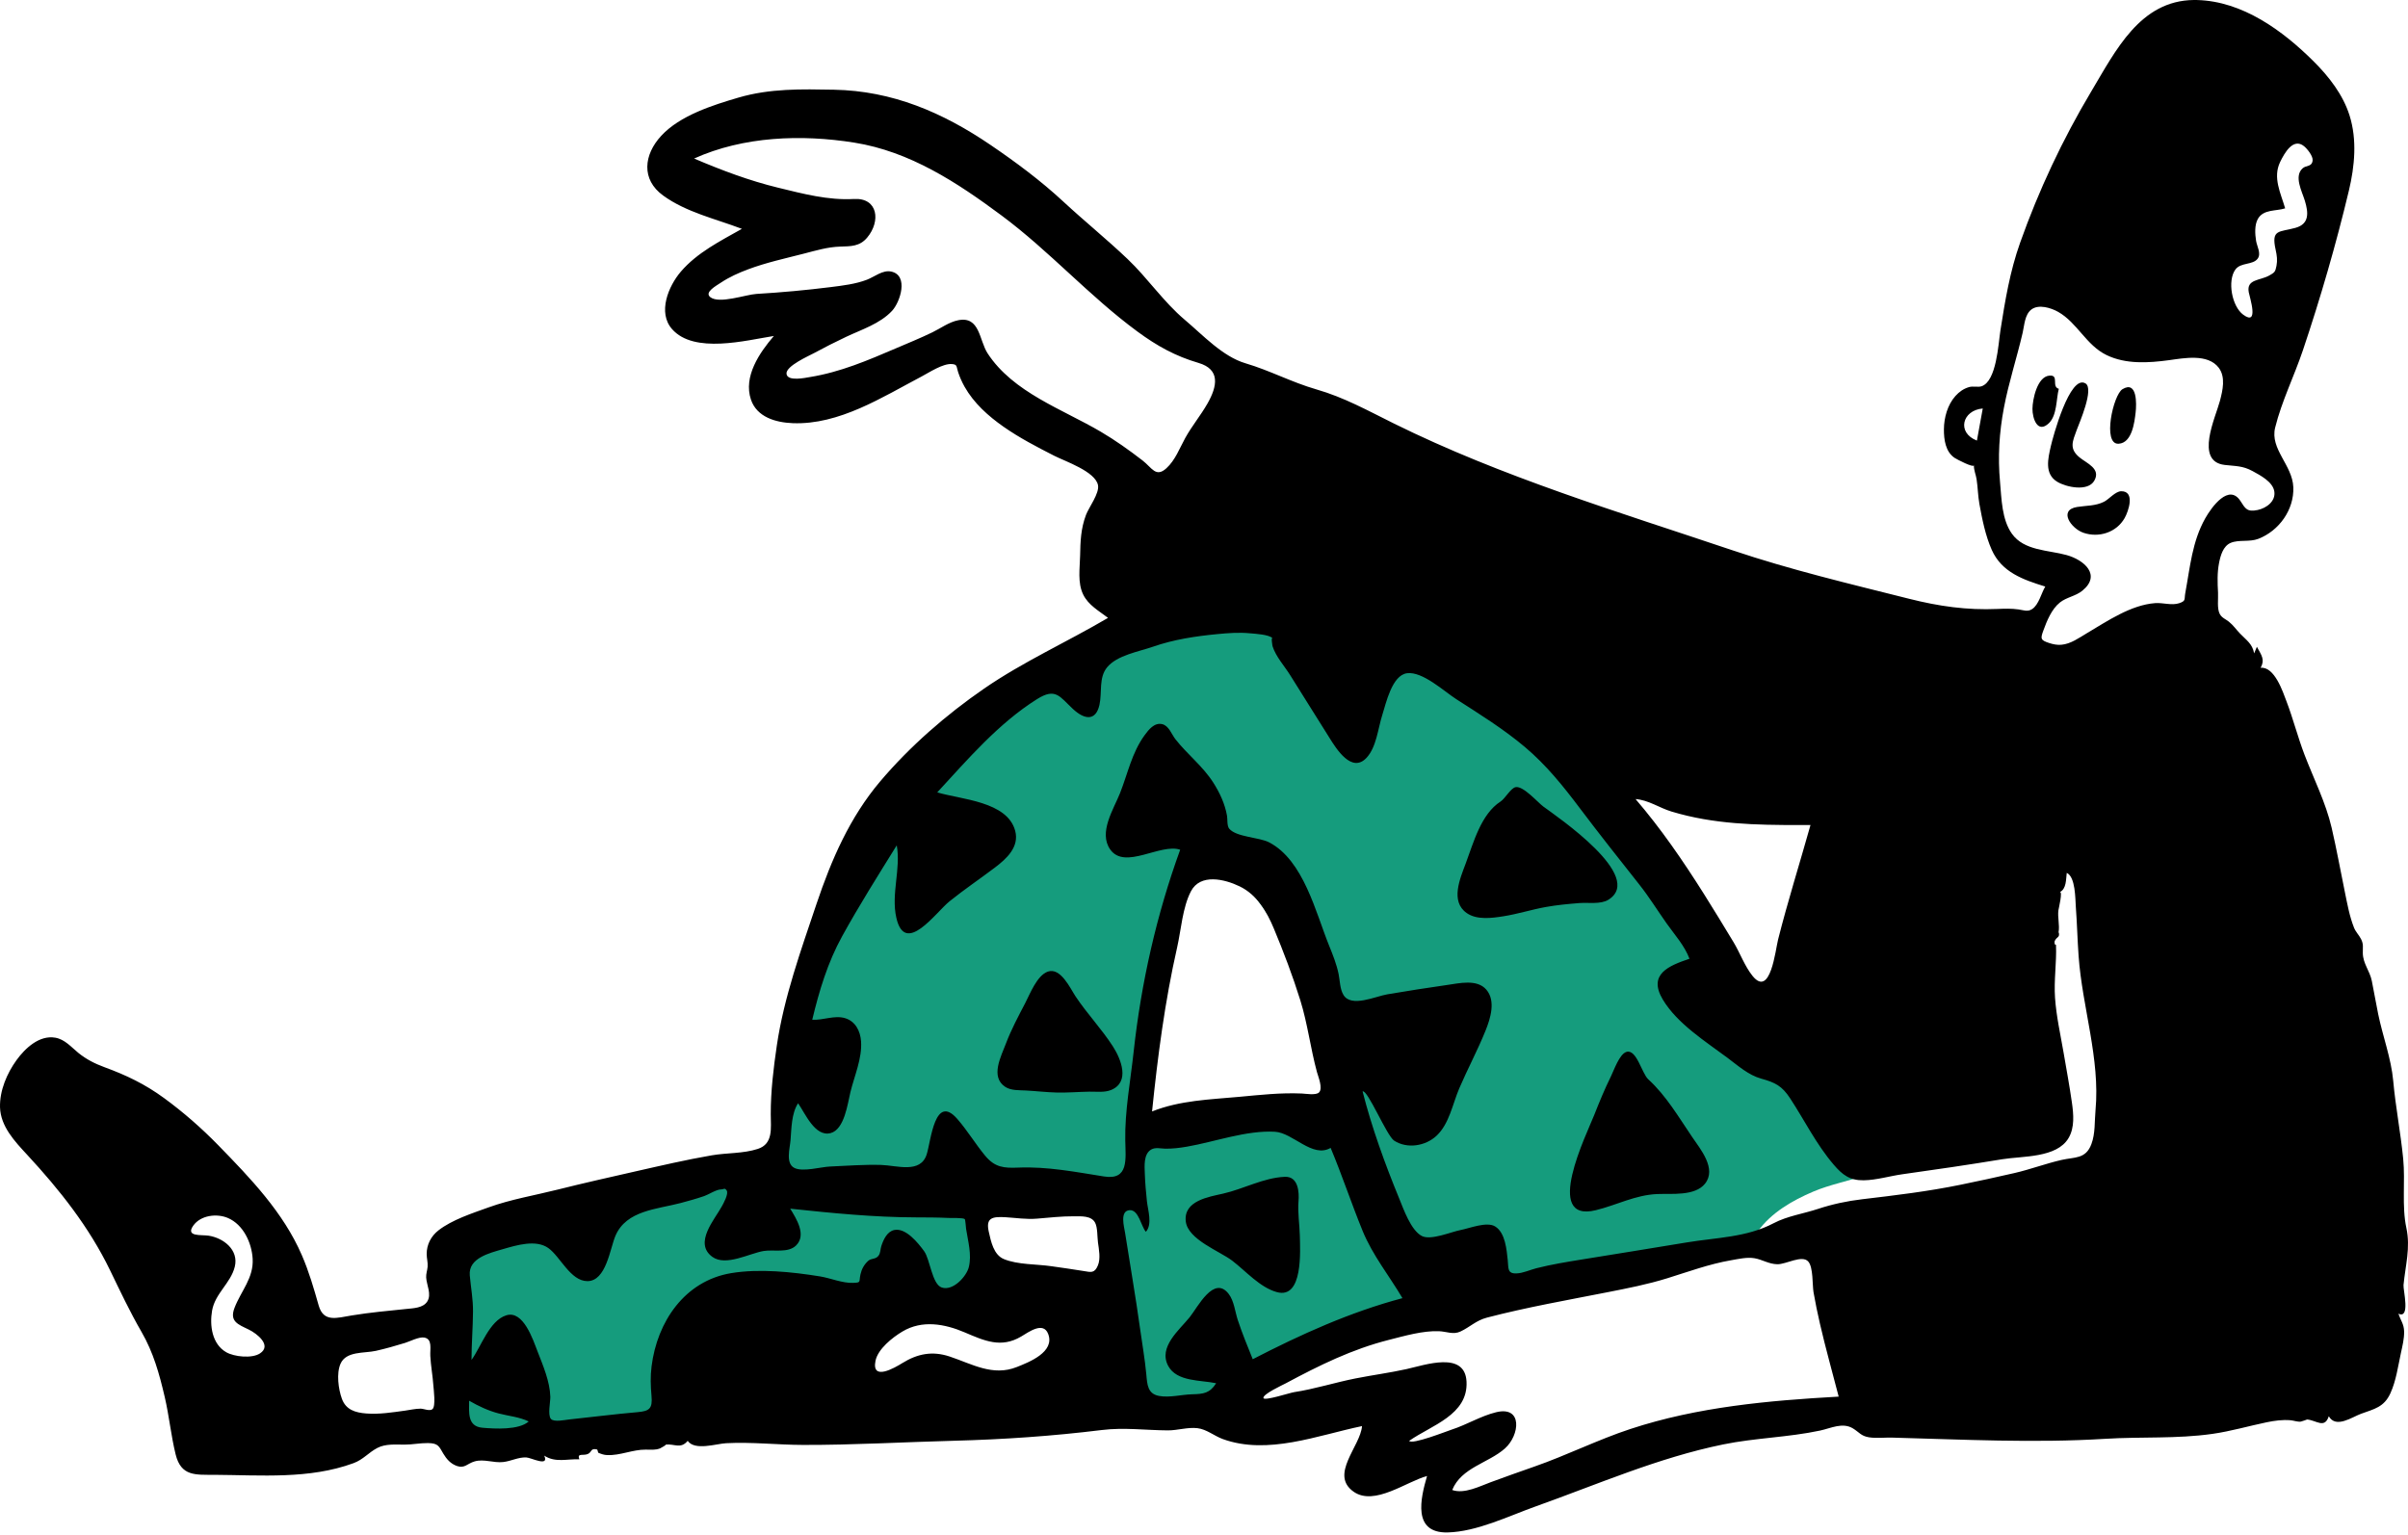 <svg width="323" height="206" viewBox="0 0 323 206" fill="none" xmlns="http://www.w3.org/2000/svg">
<path fill-rule="evenodd" clip-rule="evenodd" d="M164.8 82.354C177.738 81.325 190.082 86.146 200.423 93.661C213.751 103.346 225.047 117.197 232.693 131.793C233.506 132.419 234.308 133.062 235.103 133.71C239.359 137.177 243.517 140.838 247.202 144.914C249.26 147.189 254.656 152.721 252.313 156.21C251.816 156.951 251 157.376 250.182 157.67C247.889 158.491 245.498 158.907 243.237 159.867C240.445 161.052 237.551 162.712 235.762 165.243C235.253 165.963 235.121 166.813 234.437 167.13C233.712 167.466 232.345 167.335 231.552 167.413C229.959 167.569 228.365 167.725 226.772 167.881C223.028 168.248 219.115 168.289 215.453 169.193L198.606 173.352C195.161 174.203 191.2 174.672 187.933 176.07C183.056 178.157 178.404 181.213 173.738 183.731C171.482 184.948 169.226 186.166 166.97 187.384C165.868 187.978 165.114 187.986 163.823 188.086L154.505 188.803C153.002 188.918 152.28 189.523 152.083 188.019L149.917 171.482L148.772 162.738C148.704 162.218 148.724 159.641 148.298 159.33C148.031 159.135 146.462 159.555 146.172 159.591L141.943 160.109C138.896 160.482 135.851 160.855 132.805 161.228C132.557 161.258 131.188 161.242 131.034 161.444C130.854 161.682 131.196 163.041 131.227 163.334C131.55 166.404 131.874 169.475 132.197 172.546C132.235 172.902 132.667 174.553 132.439 174.845C132.281 175.048 131.133 175.073 130.9 175.111C127.962 175.59 125.024 176.07 122.085 176.55C119.981 176.893 117.231 176.876 115.242 177.667C114.099 178.122 112.969 179.283 111.982 180.009L97.651 190.555C95.478 192.154 92.549 191.746 89.902 191.948L59.369 194.274C59.394 193.323 59.42 192.373 59.445 191.421C59.58 186.385 59.714 181.348 59.848 176.312L60.024 169.725C60.035 169.308 59.868 168.088 60.141 167.78C60.503 167.371 62.122 167.193 62.624 167.045C64.309 166.546 65.995 166.047 67.679 165.548C72.623 164.085 77.566 162.622 82.509 161.159C87.395 159.713 92.28 158.266 97.166 156.82C98.838 156.326 100.509 155.831 102.18 155.336C102.566 155.222 103.915 155.07 104.184 154.743C104.522 154.332 104.371 152.576 104.425 152.055C104.69 149.51 105.068 146.977 105.528 144.461C108.85 126.31 116.613 107.873 131.007 95.765C140.521 87.761 152.457 83.335 164.8 82.354ZM167.082 118.752C165.801 117.248 163.649 114.795 161.386 115.202C159.547 115.533 158.545 117.813 157.904 119.328C155.328 125.42 154.529 132.402 153.727 138.912C153.225 142.997 152.82 147.1 152.561 151.208C161.74 150.502 170.918 149.796 180.096 149.09C179.663 146.165 179.315 143.214 178.794 140.303C178.532 138.845 177.809 137.531 177.191 136.184C174.427 130.156 171.409 123.833 167.082 118.752Z" fill="#159C7D"/>
<path fill-rule="evenodd" clip-rule="evenodd" d="M294.489 0L294.713 0.004C300.804 0.166 306.175 4.085 310.341 8.233C312.401 10.284 314.28 12.697 315.164 15.504C316.185 18.747 315.849 22.313 315.072 25.568C313.356 32.76 311.259 39.99 308.901 46.999C307.741 50.447 306.058 53.828 305.183 57.357C304.461 60.265 307.501 62.383 307.617 65.371C307.735 68.385 305.706 71.217 302.92 72.294C301.733 72.753 300.297 72.369 299.203 72.84C298.202 73.269 297.851 74.538 297.659 75.511C297.397 76.839 297.445 78.166 297.519 79.506C297.565 80.326 297.36 81.663 297.76 82.394C298.035 82.896 298.535 83.06 298.966 83.404C299.555 83.873 299.947 84.456 300.463 84.995C301.313 85.884 302.131 86.366 302.362 87.663C302.485 87.368 302.608 87.074 302.731 86.779C303.365 87.939 303.835 88.495 303.232 89.596C305.102 89.412 306.21 92.805 306.7 94.092C307.598 96.446 308.215 98.893 309.115 101.249C310.348 104.479 311.969 107.667 312.756 111.047C313.417 113.888 313.94 116.805 314.528 119.666C314.859 121.276 315.147 122.912 315.753 124.448C315.988 125.044 316.425 125.446 316.696 125.977C317.066 126.705 316.921 127.089 316.939 127.886C316.97 129.306 317.866 130.228 318.148 131.608C318.449 133.082 318.695 134.573 318.999 136.05C319.61 139.026 320.744 141.997 321.017 145.011C321.333 148.511 322.013 151.967 322.355 155.468C322.654 158.527 322.146 161.811 322.785 164.77C323.351 167.397 322.649 169.798 322.399 172.406C322.336 173.068 323.355 177.01 321.716 176.253C322.024 177.183 322.456 177.625 322.479 178.645C322.5 179.598 322.255 180.579 322.054 181.503C321.666 183.29 321.408 185.237 320.648 186.911C319.789 188.805 318.48 189.031 316.7 189.681C315.495 190.121 313.325 191.69 312.376 190.011C311.809 191.735 310.704 190.544 309.465 190.447C309.474 190.448 308.756 190.713 308.622 190.731C308.186 190.79 307.671 190.584 307.238 190.548C306.157 190.459 305.097 190.603 304.04 190.822C301.604 191.327 299.247 192.025 296.775 192.377C291.946 193.064 287.214 192.739 282.379 193.04C272.915 193.628 263.295 193.134 253.824 192.879C252.808 192.852 251.712 192.994 250.709 192.838C249.628 192.67 249.392 192.158 248.549 191.645C247.149 190.794 245.595 191.622 244.142 191.933C239.876 192.846 235.421 192.914 231.121 193.797C222.384 195.591 214.335 199.132 205.967 202.118C202.339 203.413 198.081 205.51 194.169 205.601C189.428 205.703 190.548 201.033 191.419 198.032C188.679 198.759 184.378 202.082 181.593 200.153C178.275 197.855 182.497 194.035 182.696 191.334C176.765 192.565 170.038 195.265 164.019 193.071C162.86 192.649 161.852 191.756 160.609 191.611C159.316 191.46 157.95 191.917 156.643 191.909C153.666 191.89 150.775 191.493 147.799 191.86C141.163 192.677 134.622 193.125 127.933 193.301C121.199 193.478 114.464 193.877 107.727 193.86C104.307 193.852 100.824 193.446 97.411 193.628C96.071 193.699 93.187 194.673 92.246 193.311C91.3 194.444 90.497 193.687 89.285 193.813C89.509 193.789 88.653 194.285 88.524 194.332C87.887 194.569 87.291 194.497 86.625 194.49C84.853 194.472 83.196 195.302 81.432 195.222C80.986 195.202 80.649 195.072 80.271 194.919C80.181 194.882 80.203 194.497 80.059 194.464C79.196 194.271 79.419 194.8 78.871 195.066C78.264 195.361 77.365 194.884 77.711 195.792C76.063 195.719 74.501 196.275 73.002 195.297C73.711 196.864 71.235 195.563 70.588 195.537C69.512 195.494 68.57 196.032 67.498 196.155C66.211 196.304 64.919 195.707 63.66 196.071C62.674 196.356 62.336 197.042 61.31 196.692C60.438 196.394 59.893 195.747 59.47 195.039C58.886 194.063 58.812 193.627 57.404 193.61C56.36 193.597 55.31 193.822 54.256 193.82C53.048 193.818 51.721 193.689 50.618 194.263C49.431 194.882 48.733 195.823 47.416 196.308C41.493 198.486 34.99 197.909 28.81 197.872C26.203 197.857 24.289 198.096 23.557 195.122C22.939 192.609 22.691 189.982 22.101 187.448C21.378 184.344 20.583 181.463 18.979 178.688C17.423 175.997 16.114 173.216 14.759 170.42C11.941 164.606 8.019 159.659 3.645 154.933C1.984 153.138 0.08 151.138 0.002 148.553C-0.054 146.32 0.929 144.008 2.219 142.229C3.371 140.642 5.268 138.851 7.415 139.222C8.707 139.445 9.555 140.487 10.519 141.269C11.574 142.124 12.722 142.706 13.993 143.173C16.956 144.259 19.441 145.449 22.008 147.325C24.604 149.224 27.032 151.35 29.277 153.652C33.588 158.072 38.005 162.664 40.481 168.387C41.458 170.642 42.081 172.817 42.747 175.155C43.401 177.451 45.18 176.818 47.182 176.488C49.621 176.086 52.072 175.87 54.528 175.615C55.452 175.519 56.755 175.491 57.311 174.617C57.925 173.654 57.222 172.407 57.166 171.408C57.136 170.874 57.313 170.481 57.358 169.96C57.408 169.369 57.234 168.828 57.233 168.239C57.232 166.971 57.825 165.843 58.811 165.075C60.656 163.638 63.346 162.781 65.53 161.991C68.512 160.911 71.707 160.381 74.778 159.61C78.235 158.742 81.713 157.961 85.189 157.172C88.605 156.398 92.015 155.602 95.468 155.006C97.493 154.656 99.689 154.784 101.652 154.144C103.739 153.465 103.393 151.366 103.386 149.506C103.376 146.435 103.757 143.273 104.206 140.236C105.163 133.781 107.443 127.464 109.516 121.295C111.512 115.354 113.986 109.652 118.069 104.83C122.044 100.136 126.922 95.889 131.983 92.401C137.256 88.766 143.123 86.141 148.628 82.896C147.425 81.976 145.99 81.191 145.299 79.774C144.518 78.175 144.849 76.262 144.882 74.553C144.919 72.624 144.978 70.93 145.667 69.092C146.044 68.085 147.502 66.176 147.279 65.082C146.904 63.243 142.884 61.901 141.403 61.145C139.081 59.959 136.754 58.754 134.614 57.256C132.561 55.819 130.629 54.09 129.384 51.885C129.032 51.259 128.741 50.602 128.516 49.919C128.265 49.158 128.44 48.899 127.679 48.843C126.465 48.754 124.644 49.973 123.621 50.511C118.346 53.287 112.552 57.023 106.328 56.775C104.069 56.686 101.53 55.976 100.732 53.621C99.681 50.52 101.876 47.317 103.802 45.077C100.045 45.667 93.118 47.513 90.153 44.161C88.178 41.927 89.668 38.382 91.324 36.446C93.513 33.887 96.633 32.33 99.516 30.702C95.979 29.354 92.064 28.491 88.953 26.235C85.978 24.078 86.346 20.763 88.696 18.218C91.207 15.497 95.6 14.104 99.054 13.094C103.291 11.855 107.5 11.954 111.866 12.037C119.702 12.186 126.433 15.075 132.86 19.442C136.259 21.751 139.608 24.243 142.622 27.04C145.449 29.663 148.464 32.102 151.25 34.753C153.949 37.322 156.072 40.505 158.92 42.905C161.342 44.946 163.998 47.838 167.075 48.744C170.337 49.705 173.274 51.293 176.565 52.239C180.298 53.311 183.504 55.105 186.963 56.815C201.481 63.996 217.065 68.668 232.37 73.823C240.198 76.46 248.079 78.318 256.071 80.332C260.084 81.343 263.811 81.882 267.953 81.7C268.908 81.658 269.82 81.633 270.762 81.765C271.452 81.862 271.977 82.123 272.595 81.711C273.482 81.118 273.815 79.575 274.344 78.696C271.397 77.782 268.511 76.794 267.166 73.773C266.319 71.87 265.879 69.65 265.508 67.608C265.308 66.509 265.304 65.4 265.133 64.3C265.04 63.693 264.751 63.058 264.773 62.437C264.707 62.783 262.511 61.647 262.192 61.436C260.963 60.622 260.74 58.981 260.75 57.596C260.761 56.032 261.234 54.312 262.296 53.126C262.799 52.564 263.397 52.143 264.128 51.932C264.647 51.781 265.331 51.978 265.789 51.827C267.818 51.156 268.045 46.135 268.333 44.307C268.967 40.279 269.599 36.434 270.968 32.573C273.464 25.534 276.677 18.693 280.503 12.284C283.782 6.793 287.058 0.078 294.267 0H294.489ZM232.169 169.089C229.251 169.594 226.455 170.626 223.637 171.501C221.004 172.318 218.337 172.839 215.636 173.37C210.262 174.427 204.769 175.395 199.473 176.774C197.981 177.162 197.197 178.038 195.895 178.647C194.931 179.098 194.025 178.641 193.022 178.603C190.837 178.519 188.413 179.232 186.312 179.763C181.352 181.016 176.951 183.193 172.462 185.599C172.06 185.814 169.345 187.057 169.473 187.571C169.578 187.991 173.03 186.863 173.579 186.78C176.359 186.356 179.075 185.48 181.834 184.936C184.099 184.489 186.39 184.186 188.645 183.69C191.155 183.138 196.501 181.218 196.714 185.363C196.943 189.843 191.996 191.221 189.022 193.311C189.354 193.883 194.125 191.998 194.716 191.807C196.745 191.153 198.627 189.974 200.692 189.472C204.286 188.598 203.85 192.567 201.867 194.333C199.662 196.294 196.017 196.887 194.796 199.905C196.399 200.483 198.495 199.398 199.967 198.858C201.901 198.149 203.841 197.451 205.787 196.775C210.154 195.258 214.301 193.167 218.691 191.722C227.698 188.756 237.219 187.906 246.634 187.379C245.795 184.124 244.878 180.889 244.124 177.613C243.801 176.211 243.506 174.802 243.261 173.384C243.091 172.398 243.236 170.038 242.557 169.26C241.73 168.313 239.575 169.644 238.403 169.618C237.254 169.593 236.416 169.001 235.355 168.814C234.347 168.636 233.155 168.918 232.169 169.089ZM62.929 187.928C62.929 189.484 62.66 191.371 64.706 191.553C66.361 191.7 69.599 191.889 70.919 190.712C69.654 190.095 68.216 189.987 66.872 189.632C65.472 189.261 64.179 188.652 62.929 187.928ZM96.706 159.58C96.084 159.585 95.033 160.277 94.466 160.47C93.426 160.824 92.37 161.122 91.309 161.402C88.122 162.247 84.017 162.378 82.554 165.8C81.823 167.508 81.316 171.9 78.778 171.884C76.521 171.869 75.169 168.612 73.56 167.453C71.896 166.256 69.258 167.071 67.464 167.591C65.64 168.119 62.81 168.797 63.015 171.108C63.162 172.769 63.462 174.281 63.448 175.978C63.43 178.139 63.248 180.294 63.248 182.455C64.528 180.701 65.645 177.175 67.913 176.47C70.204 175.757 71.5 179.76 72.096 181.294C72.835 183.195 73.763 185.351 73.819 187.412C73.837 188.058 73.444 189.835 73.894 190.367C74.293 190.84 75.829 190.497 76.325 190.446C79.396 190.126 82.451 189.728 85.532 189.461C87.114 189.325 87.545 188.977 87.39 187.276C87.268 185.939 87.231 184.665 87.398 183.323C88.146 177.332 91.835 171.852 98.073 170.812C101.832 170.185 106.221 170.644 109.974 171.246C111.42 171.478 112.99 172.178 114.46 172.117C115.546 172.072 115.196 172.011 115.418 170.989C115.574 170.274 115.906 169.665 116.45 169.17C116.879 168.779 117.424 169 117.829 168.488C118.122 168.118 118.078 167.614 118.216 167.187C118.486 166.357 118.973 165.237 119.944 165.028C121.506 164.69 123.166 166.781 123.955 167.86C124.769 168.975 125.015 172.305 126.325 172.741C127.837 173.243 129.635 171.262 129.95 170.014C130.374 168.336 129.84 166.52 129.585 164.857C129.567 164.738 129.492 163.633 129.41 163.561C129.189 163.367 127.528 163.422 127.233 163.407C125.786 163.338 124.336 163.335 122.886 163.331C117.205 163.317 111.64 162.758 105.997 162.163C106.816 163.499 108.22 165.693 106.779 167.103C105.712 168.148 103.785 167.624 102.444 167.84C100.55 168.144 97.357 169.941 95.552 168.627C93.008 166.774 95.886 163.592 96.831 161.841C97.033 161.465 97.783 160.145 97.465 159.705C97.19 159.323 97.109 159.577 96.706 159.58ZM54.342 180.169C53.043 180.565 51.734 180.946 50.408 181.24C48.851 181.584 46.438 181.25 45.68 182.962C45.104 184.264 45.39 186.364 45.858 187.661C46.394 189.146 47.652 189.528 49.137 189.642C50.87 189.774 52.626 189.494 54.338 189.258C55.013 189.164 55.732 188.995 56.418 188.994C56.825 188.993 57.646 189.366 58.008 189.061C58.476 188.667 58.168 186.426 58.131 185.889C58.04 184.559 57.788 183.247 57.719 181.915C57.669 180.958 58.03 179.658 56.909 179.454C56.21 179.327 54.949 179.984 54.342 180.169ZM159.226 153.84C158.256 154.008 157.291 154.128 156.305 154.113C155.698 154.104 154.97 153.897 154.409 154.231C153.372 154.846 153.527 156.467 153.562 157.478C153.605 158.705 153.713 159.951 153.844 161.172C153.969 162.339 154.609 164.262 153.704 165.263C153.066 164.564 152.752 162.281 151.52 162.364C150.166 162.455 150.792 164.62 150.912 165.395C151.576 169.678 152.332 173.964 152.925 178.26C153.207 180.303 153.572 182.33 153.76 184.382C153.887 185.76 153.929 187 155.469 187.286C156.895 187.55 158.499 187.099 159.941 187.064C161.426 187.028 162.276 186.927 163.13 185.585C161.085 185.138 157.845 185.412 156.692 183.248C155.349 180.724 158.183 178.453 159.577 176.728C160.647 175.403 162.836 170.999 164.823 173.615C165.538 174.557 165.667 175.994 166.028 177.09C166.616 178.87 167.334 180.624 168.038 182.361C174.482 179.034 181.094 176.036 188.121 174.168C186.33 171.14 184.112 168.413 182.771 165.131C181.268 161.453 180.023 157.674 178.487 154.007C176.051 155.429 173.447 151.982 171.021 151.843C167.189 151.624 162.983 153.189 159.226 153.84ZM121.057 178.639C119.721 179.434 117.756 180.982 117.435 182.582C116.881 185.347 120.037 183.498 121.012 182.893C123.052 181.626 125.05 181.221 127.393 182.002C130.397 183.003 133.165 184.693 136.39 183.409C137.994 182.77 141.553 181.404 140.592 178.954C139.93 177.265 137.993 178.713 136.969 179.319C134.288 180.905 132.068 179.9 129.39 178.756C126.711 177.611 123.694 177.068 121.057 178.639ZM25.918 164.446C24.846 165.966 27.026 165.638 27.983 165.786C29.985 166.095 32.046 167.691 31.494 169.949C30.956 172.151 28.849 173.528 28.448 175.839C28.103 177.824 28.436 180.336 30.352 181.426C31.429 182.038 33.782 182.29 34.865 181.587C36.52 180.513 34.465 178.915 33.37 178.383C31.92 177.679 30.748 177.297 31.466 175.446C32.341 173.189 34.041 171.458 33.89 168.876C33.765 166.736 32.636 164.305 30.579 163.416C29.106 162.78 26.923 163.022 25.918 164.446ZM172.343 157.888C174.197 157.809 174.271 160.049 174.177 161.151C174.049 162.657 174.323 164.263 174.354 165.774C174.396 167.776 174.815 174.332 171.275 173.358C168.999 172.732 167.126 170.55 165.296 169.149C163.613 167.859 159.333 166.311 159.055 163.865C158.742 161.102 162.117 160.585 164.051 160.146C166.811 159.519 169.491 158.01 172.343 157.888ZM163.312 85.072C160.372 85.355 157.448 85.792 154.65 86.768C152.757 87.429 149.85 87.903 148.508 89.524C147.348 90.926 147.851 92.924 147.474 94.581C146.964 96.822 145.417 96.516 143.916 95.116C142.12 93.441 141.601 92.228 139.101 93.8C133.926 97.054 129.824 101.859 125.719 106.31C128.893 107.271 135.12 107.504 136.174 111.469C136.75 113.638 135.013 115.215 133.452 116.398C131.436 117.926 129.333 119.339 127.361 120.929C125.521 122.412 121.396 128.317 120.229 123.125C119.506 119.911 120.86 116.59 120.286 113.416C117.79 117.44 115.255 121.455 112.967 125.602C111.019 129.133 109.887 132.91 108.952 136.814C110.409 136.909 111.925 136.17 113.364 136.606C114.751 137.027 115.4 138.338 115.497 139.697C115.663 142.001 114.599 144.346 114.064 146.558C113.696 148.077 113.274 151.526 111.424 152.02C109.314 152.584 107.99 149.339 107.05 148.02C106.154 149.397 106.169 151.41 106.038 152.988C105.949 154.073 105.344 156.101 106.564 156.701C107.706 157.262 110.114 156.559 111.335 156.507C113.601 156.411 115.911 156.227 118.178 156.294C120.319 156.358 123.47 157.502 124.307 154.87C124.876 153.079 125.378 146.639 128.416 150.133C129.766 151.684 130.821 153.453 132.125 155.034C133.44 156.628 134.636 156.733 136.6 156.652C140.488 156.493 144.284 157.24 148.088 157.842C151.426 158.371 150.988 155.538 150.939 153.016C150.863 149.106 151.638 145.018 152.061 141.13C153.067 131.884 155.13 122.749 158.305 114.005C155.649 113.101 150.888 116.75 148.925 113.978C147.31 111.7 149.384 108.562 150.228 106.433C151.281 103.776 151.814 101 153.531 98.645C154.073 97.902 154.844 96.906 155.894 97.156C156.794 97.371 157.153 98.519 157.659 99.167C159.267 101.223 161.321 102.765 162.751 105.008C163.625 106.38 164.305 107.846 164.589 109.457C164.667 109.9 164.568 110.807 164.88 111.178C165.846 112.33 168.891 112.313 170.244 113.019C174.864 115.43 176.488 122.448 178.282 126.873C178.787 128.119 179.288 129.369 179.557 130.69C179.736 131.573 179.728 132.695 180.207 133.487C181.252 135.216 184.5 133.672 186.094 133.404C188.765 132.956 191.424 132.528 194.106 132.151C195.742 131.921 198.124 131.328 199.371 132.778C200.664 134.281 199.92 136.649 199.271 138.261C198.212 140.893 196.859 143.408 195.741 146.016C194.85 148.096 194.406 150.776 192.692 152.379C191.208 153.768 188.752 154.167 187.005 153.036C186.008 152.391 183.447 146.15 182.772 146.429C183.991 151.249 185.779 156.164 187.669 160.764C188.249 162.177 189.245 165.059 190.711 165.825C191.926 166.46 194.683 165.26 195.926 165.027C197.104 164.806 199.431 163.849 200.558 164.55C201.925 165.401 202.091 167.669 202.244 169.077C202.358 170.121 202.152 170.9 203.422 170.848C204.317 170.812 205.22 170.375 206.078 170.156C208.072 169.647 210.141 169.31 212.17 168.983C216.864 168.225 221.556 167.469 226.247 166.692C230.281 166.024 234.261 166.028 237.906 164.115C239.753 163.145 241.871 162.849 243.838 162.201C245.789 161.558 247.733 161.14 249.775 160.899C254.238 160.371 258.581 159.854 262.992 158.95C265.406 158.455 267.815 157.937 270.216 157.382C272.353 156.889 274.42 156.105 276.546 155.621C278.316 155.219 279.769 155.521 280.527 153.513C281.071 152.073 280.944 150.459 281.084 148.951C281.722 142.064 279.31 135.138 278.817 128.289C278.657 126.071 278.608 123.846 278.441 121.63C278.365 120.614 278.411 117.657 277.226 117.109C277.118 117.922 277.202 119.288 276.279 119.691C276.73 119.494 276.138 121.893 276.107 122.134C275.981 123.092 276.295 124.117 276.129 125.057C276.261 125.388 276.203 125.637 275.957 125.804C275.79 125.94 275.668 126.112 275.591 126.319C275.58 126.989 275.776 126.594 275.785 126.826C275.878 129.13 275.488 131.52 275.655 133.88C275.831 136.376 276.388 138.824 276.812 141.285C277.191 143.495 277.601 145.708 277.918 147.927C278.14 149.485 278.305 151.273 277.467 152.69C275.876 155.382 271.269 155.089 268.586 155.529C264.127 156.261 259.662 156.922 255.186 157.544C253.468 157.782 251.729 158.327 249.991 158.355C248.134 158.384 247.14 157.634 245.969 156.263C243.61 153.502 242.089 150.367 240.125 147.363C239.021 145.676 238.103 145.232 236.245 144.717C234.52 144.239 233.135 142.98 231.731 141.933C228.783 139.733 224.975 137.341 223.04 134.102C221.003 130.693 223.873 129.562 226.621 128.632C225.952 126.855 224.641 125.427 223.56 123.899C222.332 122.16 221.218 120.355 219.896 118.682C217.201 115.272 214.509 111.88 211.893 108.407C209.657 105.439 207.397 102.626 204.544 100.222C201.678 97.806 198.487 95.826 195.34 93.804C193.696 92.748 190.809 90.049 188.731 90.325C186.716 90.593 185.919 94.347 185.415 95.925C184.837 97.736 184.633 100.26 183.287 101.686C181.309 103.781 179.254 100.481 178.31 98.96C176.581 96.174 174.812 93.413 173.085 90.625C172.298 89.354 171.162 88.145 170.695 86.703C170.689 86.686 170.471 85.447 170.691 85.62L170.707 85.634L170.692 85.618C170.198 85.128 168.374 85.027 167.692 84.968L167.629 84.962C166.194 84.827 164.742 84.933 163.312 85.072ZM144.04 163.184C142.387 163.174 140.74 163.366 139.094 163.501C137.649 163.619 136.325 163.398 134.882 163.311C133.098 163.204 132.215 163.391 132.626 165.234C132.925 166.575 133.284 168.361 134.661 168.928C136.521 169.694 139.027 169.591 141.009 169.881C142.464 170.094 143.915 170.286 145.364 170.529C146.326 170.69 146.82 170.859 147.271 169.769C147.648 168.855 147.405 167.634 147.276 166.69C147.177 165.966 147.237 164.692 146.894 164.047C146.384 163.085 145.046 163.19 144.04 163.184ZM221.09 144.805C223.518 147.024 225.152 149.862 226.985 152.553C228.105 154.196 230.295 156.815 228.705 158.808C227.349 160.506 224.199 160.117 222.303 160.199C219.325 160.327 216.892 161.673 214.057 162.367C206.918 164.116 212.847 152.117 213.836 149.612C214.53 147.855 215.246 146.106 216.085 144.413C216.464 143.649 217.219 141.423 218.16 141.131C219.525 140.708 220.226 144.015 221.09 144.805ZM159.752 119.574C158.617 121.743 158.433 124.746 157.895 127.114C156.25 134.358 155.289 141.735 154.533 149.117C158.293 147.626 162.262 147.522 166.232 147.157C169.108 146.893 171.75 146.59 174.627 146.713C175.117 146.734 176.528 146.983 176.932 146.566C177.474 146.006 176.817 144.445 176.657 143.856C175.785 140.659 175.402 137.355 174.411 134.178C173.4 130.938 172.172 127.702 170.865 124.569C169.909 122.278 168.597 120.043 166.281 118.92C164.253 117.936 161.01 117.169 159.752 119.574ZM144.266 133.672C145.815 136.007 147.778 138.05 149.291 140.408C150.364 142.08 151.62 145.173 149.043 146.236C148.139 146.609 147.071 146.447 146.123 146.464C144.657 146.489 143.206 146.615 141.738 146.58C140.349 146.547 138.974 146.379 137.589 146.306C136.716 146.261 135.619 146.328 134.85 145.827C132.789 144.482 134.279 141.737 134.943 139.98C135.648 138.114 136.6 136.349 137.519 134.581C138.155 133.355 139.108 130.856 140.556 130.355C142.271 129.763 143.552 132.594 144.266 133.672ZM219.388 107.209C222.793 111.168 225.75 115.487 228.534 119.898C229.892 122.05 231.212 124.228 232.529 126.406C233.391 127.831 234.038 129.654 235.088 130.945C237.483 133.889 238.149 127.465 238.502 126.068C239.804 120.919 241.417 115.811 242.851 110.694H241.381C235.521 110.691 229.902 110.604 224.196 108.878C222.58 108.389 221.108 107.328 219.388 107.209ZM207.01 108.207C208.864 109.576 220.731 117.615 215.739 120.717C214.706 121.359 213.018 121.068 211.851 121.16C210.355 121.278 208.835 121.423 207.357 121.687C205.444 122.031 203.586 122.63 201.663 122.933C200.135 123.174 198.11 123.456 196.745 122.504C194.493 120.934 195.86 117.851 196.603 115.855C197.661 113.019 198.662 109.223 201.284 107.534C201.894 107.141 202.642 105.737 203.298 105.609C204.326 105.407 206.258 107.652 207.01 108.207ZM272.48 41.527C271.586 42.212 271.545 43.633 271.313 44.637C270.532 48.012 269.443 51.298 268.797 54.709C268.166 58.037 267.968 61.312 268.278 64.684C268.484 66.933 268.508 69.701 269.875 71.616C271.511 73.907 274.751 73.79 277.201 74.469C279.558 75.122 281.895 77.144 279.324 79.247C278.41 79.994 277.21 80.115 276.307 80.835C275.193 81.723 274.553 83.314 274.08 84.616C273.69 85.687 273.701 85.892 274.866 86.27C275.397 86.443 275.935 86.553 276.494 86.506C277.769 86.4 278.905 85.559 279.972 84.927C282.693 83.314 285.836 81.161 289.085 80.918C290.123 80.84 291.304 81.265 292.313 80.928C293.254 80.613 292.965 80.421 293.129 79.546C293.776 76.078 294.039 72.673 295.807 69.536C296.68 67.988 298.988 64.821 300.534 67.231C301.18 68.238 301.414 68.729 302.847 68.421C304.013 68.169 305.293 67.247 305.062 65.901C304.844 64.63 303.174 63.765 302.161 63.209C300.812 62.468 299.867 62.553 298.398 62.377C294.363 61.895 297.192 55.994 297.774 53.779C298.14 52.388 298.567 50.589 297.607 49.332C296.146 47.421 292.964 48.049 290.959 48.321C288.186 48.696 285.16 48.895 282.565 47.637C279.82 46.306 278.65 43.304 276.075 41.844C275.124 41.305 273.458 40.778 272.48 41.527ZM284.528 65.907C286.436 65.881 285.509 68.601 284.986 69.515C283.886 71.444 281.529 72.19 279.459 71.479C277.822 70.916 276.051 68.431 278.615 68.019C279.845 67.821 281.062 67.901 282.227 67.317C282.891 66.984 283.749 65.917 284.528 65.907ZM279.743 51.443C280.928 52.163 278.905 56.758 278.564 57.688C278.01 59.206 277.516 60.186 278.927 61.356C279.909 62.17 281.844 62.872 280.92 64.494C280.065 65.994 277.13 65.365 275.937 64.631C274.202 63.563 274.714 61.519 275.096 59.841C275.346 58.741 277.632 50.162 279.743 51.443ZM93.105 21.269C96.761 22.83 100.498 24.24 104.366 25.181C107.746 26.004 111.069 26.89 114.552 26.697C117.775 26.519 118.16 29.685 116.319 31.877C115.319 33.069 114.158 33.039 112.701 33.085C110.995 33.139 109.445 33.612 107.8 34.036C105.294 34.681 102.757 35.23 100.329 36.141C99.075 36.611 97.839 37.164 96.721 37.907C96.019 38.374 94.451 39.216 95.28 39.87C96.479 40.813 100.037 39.52 101.464 39.435C104.785 39.237 108.1 38.937 111.404 38.522C113.021 38.318 114.758 38.116 116.29 37.528C117.293 37.144 118.403 36.19 119.538 36.432C121.932 36.944 120.746 40.534 119.659 41.702C118.044 43.436 115.593 44.202 113.507 45.187C112.049 45.877 110.601 46.606 109.185 47.377C108.516 47.742 105.4 49.106 105.499 50.142C105.602 51.231 108.062 50.682 108.67 50.583C112.731 49.923 116.395 48.353 120.146 46.746C121.788 46.043 123.453 45.368 125.061 44.588C126.184 44.043 127.288 43.213 128.528 42.965C131.454 42.381 131.326 45.648 132.477 47.413C135.9 52.658 142.515 54.896 147.661 57.927C149.607 59.073 151.464 60.394 153.251 61.775C154.527 62.761 155.037 64.118 156.462 62.818C157.649 61.734 158.222 60.144 158.983 58.765C159.869 57.16 161.053 55.742 161.961 54.15C163.303 51.798 163.705 49.554 160.758 48.689C157.663 47.78 155.215 46.425 152.585 44.492C146.131 39.748 140.775 33.689 134.34 28.908C128.378 24.479 122.056 20.322 114.582 19.133C107.498 18.005 99.726 18.282 93.105 21.269ZM286.465 55.339C286.314 56.645 285.992 59.431 284.178 59.535C281.974 59.661 283.454 52.967 284.702 52.214C286.701 51.007 286.593 54.232 286.465 55.339ZM265.96 54.806C263.21 55.033 262.426 58.046 265.175 59.113L265.96 54.806ZM276.16 52.162C275.807 53.529 275.932 55.723 274.835 56.773C273.288 58.252 272.615 56.081 272.626 54.844C272.637 53.62 273.244 50.558 274.882 50.397C276.282 50.259 275.117 51.882 276.16 52.162ZM305.846 21.739C304.84 23.831 305.921 25.897 306.523 27.953C305.289 28.351 303.625 28.05 302.871 29.355C302.396 30.177 302.479 31.416 302.621 32.306C302.738 33.037 303.337 34.021 302.838 34.699C302.186 35.586 300.565 35.176 299.846 36.163C298.751 37.664 299.365 41.094 300.901 42.224C303.059 43.812 301.771 39.916 301.639 39.206C301.308 37.429 303.149 37.67 304.407 36.953C305.082 36.568 305.202 36.493 305.357 35.671C305.5 34.914 305.424 34.313 305.244 33.497C304.632 30.728 305.702 31.18 307.902 30.57C309.799 30.043 309.647 28.527 309.165 26.933C308.787 25.684 307.66 23.634 308.881 22.569C309.365 22.146 310.101 22.413 310.206 21.531C310.277 20.936 309.477 19.959 309.058 19.617C307.611 18.436 306.434 20.515 305.846 21.739Z" fill="black"/>
</svg>

